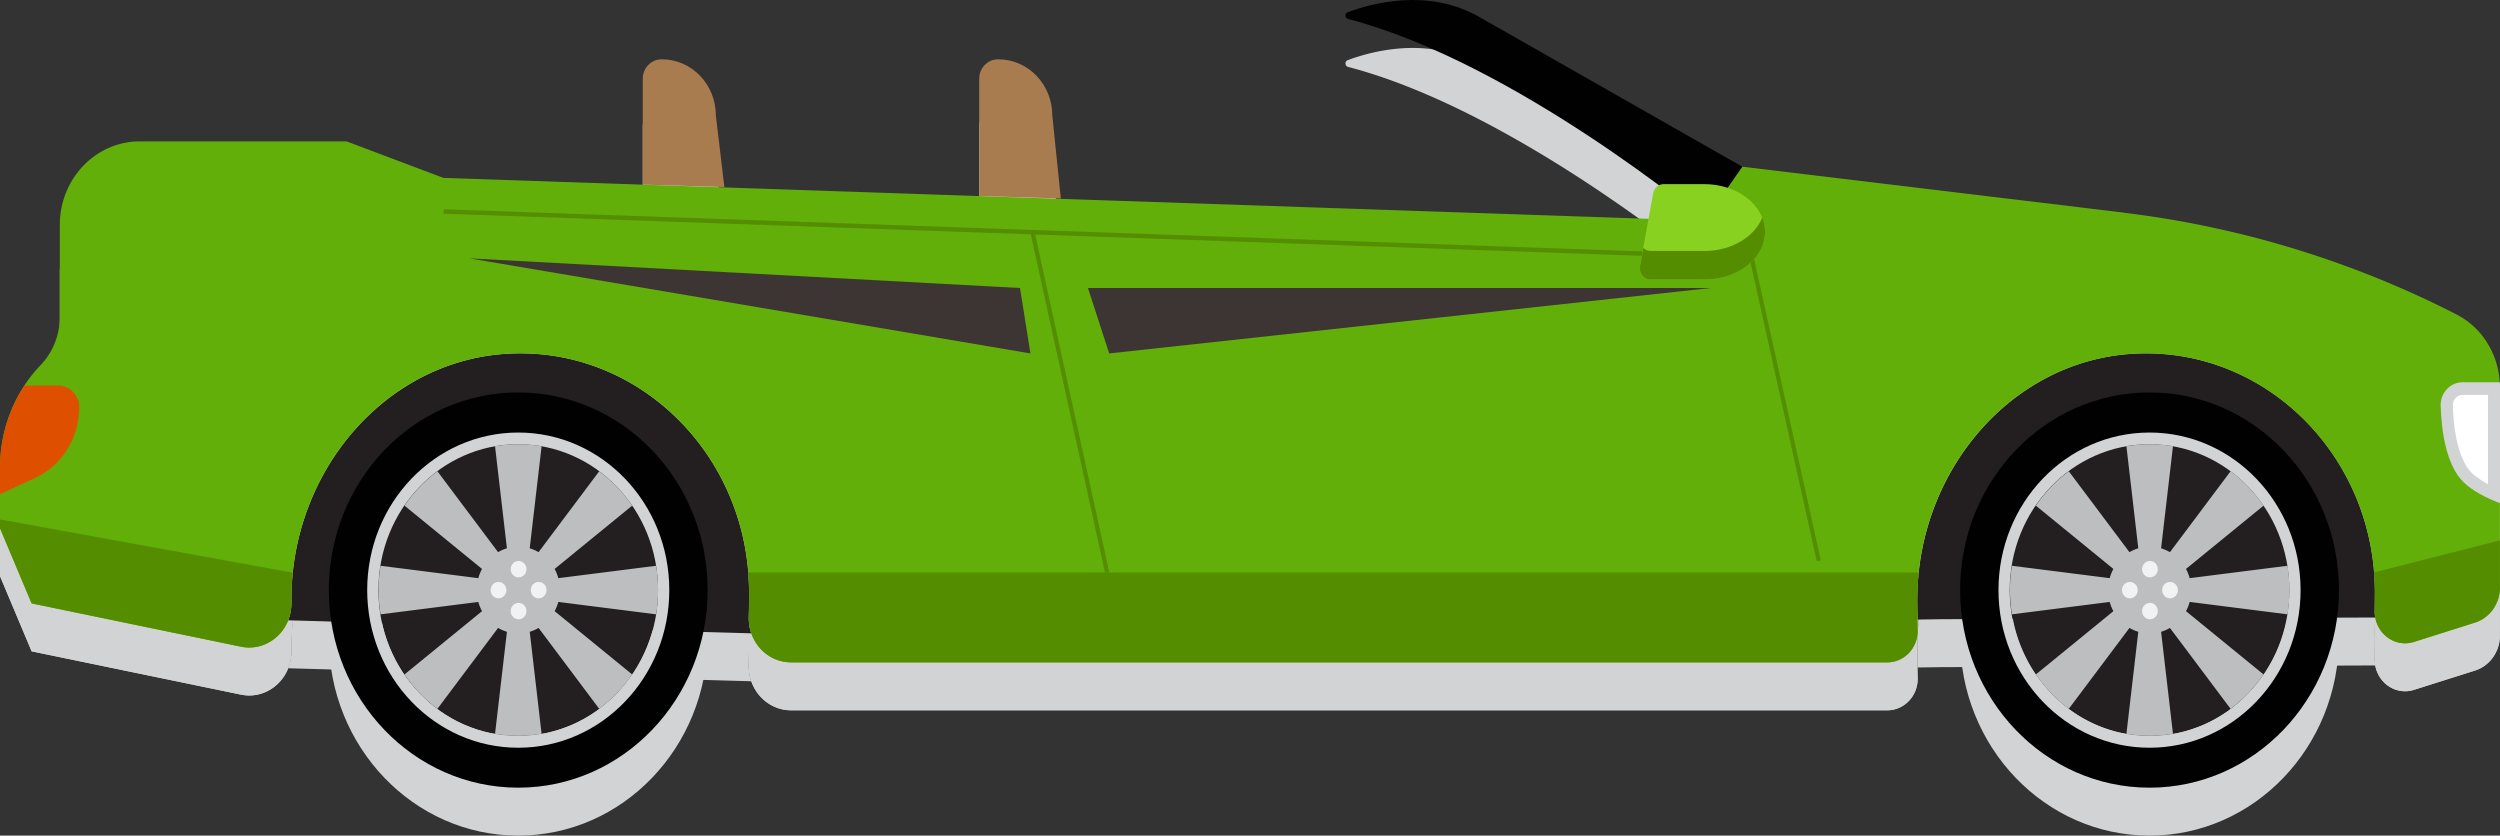 <svg width="365" height="122" fill="none" xmlns="http://www.w3.org/2000/svg"><rect width="100%" height="100%" fill="#333333" stroke="none"/><path d="M313.891 114.447c-11.272 0-20.414-9.539-20.414-21.3 0-11.76 9.142-21.3 20.414-21.3 11.273 0 20.415 9.54 20.415 21.3 0 11.761-9.142 21.3-20.415 21.3zM109.696 99.465a6.537 6.537 0 01-.371-2.335c.024-1.186.036-2.41.036-3.683 0-19.664-15.676-35.57-34.678-34.834-18.225.712-32.274 17.143-32.142 36.183v.25c0 .898-.168 1.747-.479 2.521l67.634 1.898z" fill="#D1D3D4"/><path d="M346.715 96.182c.012-.887.024-1.798.024-2.735 0-19.676-15.7-35.595-34.726-34.833-18.237.736-32.214 17.204-32.094 36.232 0 .899.024 1.76.036 2.609l3.458-.05 63.386-.25a4.371 4.371 0 01-.084-.986v.013z" fill="#D1D3D4"/><path d="M310.038 38.038l-55.668-6.704-5.504 7.89L64.738 32.97l-14.144-5.33H20.427c-6.462 0-11.692 5.455-11.692 12.197v13.397c0 2.647-1.005 5.194-2.8 7.066C2.13 64.27 0 69.651 0 75.257v8.864l4.619 10.975 30.55 6.317c3.842.799 7.408-2.272 7.372-6.367v-.25c-.132-19.027 13.905-35.47 32.142-36.182 18.99-.737 34.678 15.17 34.678 34.834 0 1.273 0 2.497-.036 3.683-.072 3.608 2.705 6.567 6.175 6.567h160.039c2.489 0 4.511-2.135 4.44-4.732-.036-1.31-.06-2.684-.072-4.108-.12-19.04 13.857-35.508 32.094-36.232 19.014-.761 34.726 15.157 34.726 34.834 0 .937 0 1.848-.024 2.734-.048 3.16 2.836 5.444 5.732 4.532l8.915-2.821c2.154-.687 3.638-2.76 3.638-5.12v-29.24c0-4.532-2.465-8.664-6.366-10.65-.084-.05-.18-.087-.263-.137a144.697 144.697 0 00-48.333-14.707l.012-.013z" fill="#D1D3D4"/><path d="M216.078 9.534l38.292 21.8-5.504 7.89S221.14 16.101 196.824 9.771c-.479-.124-.527-.799-.06-.986 3.327-1.248 11.775-3.646 19.302.75h.012zM154.881 35.99l-1.244-12.123c0-4.532-3.518-8.202-7.862-8.202h-.096c-1.496 0-2.716 1.273-2.716 2.834v17.117l11.93.362-.012.012zm-49.122-1.673l-1.244-10.45c0-4.532-3.518-8.202-7.862-8.202h-.096c-1.496 0-2.716 1.273-2.716 2.834v15.456l11.93.362h-.012zM35.17 101.413c3.84.799 7.407-2.272 7.37-6.367v-.25c0-1.424.084-2.822.228-4.22h-.227L0 82.835v1.286l4.619 10.974 30.55 6.318zm311.414-10.837c.071.949.143 1.898.143 2.872 0 .973 0 1.847-.024 2.734-.048 3.159 2.836 5.443 5.732 4.532l8.915-2.822c2.154-.686 3.638-2.759 3.638-5.119v-6.879l-18.416 4.682h.012zm-237.366.012c.071.95.143 1.898.143 2.872 0 1.274 0 2.497-.036 3.683-.072 3.608 2.705 6.567 6.175 6.567h160.039c2.489 0 4.511-2.135 4.44-4.732a216.42 216.42 0 01-.072-4.107c0-1.448.083-2.872.239-4.283H109.218zm209.939-.525l11.32-9.239a20.859 20.859 0 00-4.811-5.019l-8.855 11.811a5.995 5.995 0 00-1.292-.562l1.735-14.895c-1.113-.2-2.25-.3-3.399-.3-1.148 0-2.297.113-3.398.3l1.735 14.895a5.995 5.995 0 00-1.292.562l-8.855-11.81a20.857 20.857 0 00-4.811 5.018l11.32 9.24a6.543 6.543 0 00-.538 1.348l-14.276-1.81a21.735 21.735 0 00-.287 3.545c0 1.199.107 2.397.287 3.546l14.276-1.81c.131.474.311.923.538 1.348l-11.32 9.239a20.846 20.846 0 004.811 5.019l8.855-11.811a5.99 5.99 0 001.292.562l-1.735 14.895c1.113.199 2.25.299 3.398.299 1.149 0 2.298-.112 3.399-.299l-1.735-14.895a5.995 5.995 0 001.292-.562l8.855 11.811a20.864 20.864 0 004.811-5.019l-11.32-9.24a6.6 6.6 0 00.538-1.348l14.276 1.81c.191-1.16.287-2.346.287-3.545a23.03 23.03 0 00-.287-3.546l-14.276 1.81a6.6 6.6 0 00-.538-1.348z" fill="#D1D3D4"/><path d="M313.891 91.3c.635 0 1.149-.537 1.149-1.2 0-.661-.514-1.198-1.149-1.198-.634 0-1.148.537-1.148 1.199s.514 1.198 1.148 1.198zm0 6.117c.635 0 1.149-.537 1.149-1.198 0-.662-.514-1.199-1.149-1.199-.634 0-1.148.537-1.148 1.199 0 .661.514 1.198 1.148 1.198zm2.932-3.059c.635 0 1.149-.537 1.149-1.199s-.514-1.198-1.149-1.198c-.634 0-1.149.537-1.149 1.198 0 .662.515 1.199 1.149 1.199zm-5.863 0c-.635 0-1.149-.537-1.149-1.199 0-.661.514-1.198 1.149-1.198.634 0 1.148.537 1.148 1.198 0 .662-.514 1.199-1.148 1.199z" fill="#D1D3D4"/><path d="M313.832 64.294c-15.282 0-27.655 12.922-27.655 28.853 0 15.931 12.385 28.853 27.655 28.853 15.269 0 27.654-12.922 27.654-28.853 0-15.93-12.385-28.853-27.654-28.853zm0 51.189c-11.823 0-21.408-10-21.408-22.336 0-12.335 9.585-22.336 21.408-22.336 11.822 0 21.407 10 21.407 22.336 0 12.336-9.585 22.336-21.407 22.336z" fill="#D1D3D4"/><path d="M313.832 70.15c-12.182 0-22.055 10.3-22.055 23.01s9.873 23.01 22.055 23.01c12.181 0 22.054-10.3 22.054-23.01s-9.873-23.01-22.054-23.01zm0 44.309c-11.273 0-20.415-9.538-20.415-21.3 0-11.76 9.142-21.3 20.415-21.3 11.272 0 20.414 9.54 20.414 21.3 0 11.762-9.142 21.3-20.414 21.3zm-238.168-.012c-11.273 0-20.415-9.539-20.415-21.3 0-11.76 9.142-21.3 20.415-21.3 11.272 0 20.414 9.54 20.414 21.3 0 11.761-9.142 21.3-20.414 21.3z" fill="#D1D3D4"/><path d="M80.977 90.063l11.32-9.239a20.864 20.864 0 00-4.81-5.019L78.63 87.616a6.002 6.002 0 00-1.292-.562l1.735-14.895c-1.113-.2-2.238-.3-3.398-.3-1.161 0-2.298.113-3.399.3l1.735 14.895a5.754 5.754 0 00-1.292.562l-8.855-11.81a20.866 20.866 0 00-4.81 5.018l11.32 9.24a6.556 6.556 0 00-.539 1.348l-14.276-1.81a21.802 21.802 0 00-.287 3.545c0 1.199.108 2.397.287 3.546l14.276-1.81c.132.474.311.923.539 1.348l-11.32 9.239a20.853 20.853 0 004.81 5.019l8.855-11.811a6 6 0 001.292.562l-1.735 14.895c1.113.199 2.25.299 3.399.299 1.148 0 2.297-.112 3.398-.299L77.34 99.24a6.002 6.002 0 001.292-.562l8.856 11.811a20.872 20.872 0 004.81-5.019l-11.32-9.24c.227-.424.407-.873.538-1.348l14.276 1.81c.192-1.16.287-2.346.287-3.545a23.03 23.03 0 00-.287-3.546l-14.276 1.81a6.556 6.556 0 00-.538-1.348z" fill="#D1D3D4"/><path d="M76.86 90.1c0 .662-.514 1.2-1.148 1.2-.635 0-1.15-.538-1.15-1.2 0-.66.515-1.198 1.15-1.198.634 0 1.148.537 1.148 1.199zm0 6.119c0 .661-.514 1.198-1.148 1.198-.635 0-1.15-.537-1.15-1.198 0-.662.515-1.199 1.15-1.199.634 0 1.148.537 1.148 1.199zm1.783-1.861c.635 0 1.15-.537 1.15-1.199s-.515-1.198-1.15-1.198c-.634 0-1.148.537-1.148 1.198 0 .662.514 1.199 1.148 1.199zm-5.863 0c.634 0 1.149-.537 1.149-1.199s-.515-1.198-1.15-1.198c-.634 0-1.148.537-1.148 1.198 0 .662.514 1.199 1.149 1.199z" fill="#D1D3D4"/><path d="M75.664 64.294c-15.281 0-27.655 12.922-27.655 28.853C48.01 109.078 60.395 122 75.664 122c15.269 0 27.654-12.922 27.654-28.853 0-15.93-12.385-28.853-27.654-28.853zm0 51.189c-11.823 0-21.408-10-21.408-22.336 0-12.335 9.585-22.336 21.408-22.336s21.408 10 21.408 22.336c0 12.336-9.585 22.336-21.408 22.336z" fill="#D1D3D4"/><path d="M75.664 70.15c-12.182 0-22.054 10.3-22.054 23.01s9.872 23.01 22.054 23.01c12.181 0 22.054-10.3 22.054-23.01s-9.873-23.01-22.054-23.01zm0 44.309c-11.273 0-20.415-9.538-20.415-21.3 0-11.76 9.142-21.3 20.415-21.3 11.272 0 20.414 9.54 20.414 21.3 0 11.762-9.142 21.3-20.414 21.3zm189.584-25.494l-10.937-49.354c-3.028 3.247-7.204 4.994-11.572 4.845L64.762 38.2l.024-.649 177.977 6.255c4.356.163 8.556-1.698 11.488-5.081l.395-.462 11.2 50.552-.61.15h.012z" fill="#D1D3D4"/><path d="M151.051 40.85l-.606.144 10.894 49.668.606-.145-10.894-49.668zm97.755 6.964h-7.826c-.993 0-1.735-.937-1.556-1.96l1.939-10.638c.143-.774.79-1.336 1.556-1.336h5.887c4.906 0 8.879 3.122 8.879 6.967 0 3.846-3.973 6.967-8.879 6.967z" fill="#D1D3D4"/><path d="M248.806 43.632h-7.826c-.419 0-.79-.162-1.065-.437l-.479 2.66c-.179 1.01.563 1.96 1.556 1.96h7.826c4.906 0 8.879-3.122 8.879-6.967a5.62 5.62 0 00-.407-2.085c-1.137 2.834-4.499 4.881-8.472 4.881l-.012-.012zM365 63.533c0-.238 0-.487-.024-.724h-5.445c-1.807 0-3.255 1.56-3.195 3.445.108 3.459.742 8.64 3.375 11.175 1.28 1.236 3.219 2.26 5.289 3.034v-16.93z" fill="#D1D3D4"/><path d="M363.241 77.678c-.957-.512-1.759-1.06-2.322-1.598-1.651-1.598-2.656-5.106-2.8-9.876a1.543 1.543 0 01.407-1.098 1.41 1.41 0 011.029-.45h3.698v13.035l-.012-.013zM0 75.256v3.895l5.122-2.36c3.625-1.672 6.09-5.28 6.402-9.413l.048-.6c.143-1.885-1.28-3.495-3.1-3.495H3.578A21.818 21.818 0 000 75.269v-.013zM158.842 49.05h90.933l-87.833 9.55-3.1-9.551zM68.52 44.718l80.402 4.332 1.52 9.551L68.52 44.718z" fill="#D1D3D4"/><path d="M313.891 107.447c-11.272 0-20.414-9.539-20.414-21.3 0-11.76 9.142-21.3 20.414-21.3 11.273 0 20.415 9.54 20.415 21.3 0 11.761-9.142 21.3-20.415 21.3zM109.696 92.465a6.537 6.537 0 01-.371-2.335c.024-1.186.036-2.41.036-3.683 0-19.664-15.676-35.57-34.678-34.834-18.225.712-32.274 17.143-32.142 36.183v.25c0 .898-.168 1.747-.479 2.521l67.634 1.898z" fill="#231F20"/><path d="M346.715 89.182c.012-.887.024-1.798.024-2.735 0-19.676-15.7-35.595-34.726-34.833-18.237.736-32.214 17.204-32.094 36.232 0 .899.024 1.76.036 2.609l3.458-.05 63.386-.25a4.371 4.371 0 01-.084-.986v.013z" fill="#231F20"/><path d="M310.038 31.038l-55.668-6.704-5.504 7.89L64.738 25.97l-14.144-5.33H20.427c-6.462 0-11.692 5.455-11.692 12.197v13.397c0 2.647-1.005 5.194-2.8 7.066C2.13 57.27 0 62.651 0 68.257v8.864l4.619 10.975 30.55 6.317c3.842.8 7.408-2.272 7.372-6.367v-.25c-.132-19.027 13.905-35.47 32.142-36.182 18.99-.737 34.678 15.17 34.678 34.834 0 1.273 0 2.497-.036 3.683-.072 3.608 2.705 6.567 6.175 6.567h160.039c2.489 0 4.511-2.135 4.44-4.732-.036-1.31-.06-2.684-.072-4.108-.12-19.04 13.857-35.508 32.094-36.232 19.014-.761 34.726 15.157 34.726 34.834 0 .937 0 1.848-.024 2.734-.048 3.16 2.836 5.444 5.732 4.532l8.915-2.821c2.154-.687 3.638-2.76 3.638-5.12v-29.24c0-4.532-2.465-8.664-6.366-10.65-.084-.05-.18-.087-.263-.137a144.697 144.697 0 00-48.333-14.707l.012-.013z" fill="#63AF09"/><path d="M216.078 2.534l38.292 21.8-5.504 7.89S221.14 9.101 196.824 2.771c-.479-.124-.527-.799-.06-.986 3.327-1.248 11.775-3.646 19.302.75h.012z" fill="#010101"/><path d="M154.881 28.99l-1.244-12.123c0-4.532-3.518-8.202-7.862-8.202h-.096c-1.496 0-2.716 1.273-2.716 2.834v17.117l11.93.362-.012.012zm-49.122-1.673l-1.244-10.45c0-4.532-3.518-8.202-7.862-8.202h-.096c-1.496 0-2.716 1.273-2.716 2.834v15.456l11.93.362h-.012z" fill="#A97C50"/><path d="M35.17 94.413c3.84.799 7.407-2.272 7.37-6.367v-.25c0-1.424.084-2.822.228-4.22h-.227L0 75.835v1.286l4.619 10.974 30.55 6.318zm311.414-10.837c.071.949.143 1.898.143 2.872 0 .973 0 1.847-.024 2.734-.048 3.159 2.836 5.443 5.732 4.532l8.915-2.822c2.154-.686 3.638-2.759 3.638-5.119v-6.879l-18.416 4.682h.012zm-237.366.012c.071.95.143 1.898.143 2.872 0 1.274 0 2.497-.036 3.683-.072 3.608 2.705 6.567 6.175 6.567h160.039c2.489 0 4.511-2.135 4.44-4.732a216.42 216.42 0 01-.072-4.107c0-1.448.083-2.872.239-4.283H109.218z" fill="#548E00"/><path d="M319.157 83.063l11.32-9.239a20.859 20.859 0 00-4.811-5.019l-8.855 11.811a5.995 5.995 0 00-1.292-.562l1.735-14.895c-1.113-.2-2.25-.3-3.399-.3-1.148 0-2.297.113-3.398.3l1.735 14.895a5.995 5.995 0 00-1.292.562l-8.855-11.81a20.857 20.857 0 00-4.811 5.018l11.32 9.24a6.543 6.543 0 00-.538 1.348l-14.276-1.81a21.735 21.735 0 00-.287 3.545c0 1.199.107 2.397.287 3.546l14.276-1.81c.131.474.311.923.538 1.348l-11.32 9.239a20.846 20.846 0 004.811 5.019l8.855-11.811a5.99 5.99 0 001.292.562l-1.735 14.895c1.113.199 2.25.299 3.398.299 1.149 0 2.298-.112 3.399-.299l-1.735-14.895a5.995 5.995 0 001.292-.562l8.855 11.811a20.864 20.864 0 004.811-5.019l-11.32-9.24a6.6 6.6 0 00.538-1.348l14.276 1.81c.191-1.16.287-2.346.287-3.545a23.03 23.03 0 00-.287-3.546l-14.276 1.81a6.6 6.6 0 00-.538-1.348z" fill="#BCBEC0"/><path d="M313.891 84.3c.635 0 1.149-.537 1.149-1.2 0-.661-.514-1.198-1.149-1.198-.634 0-1.148.537-1.148 1.199s.514 1.198 1.148 1.198zm0 6.117c.635 0 1.149-.537 1.149-1.198 0-.662-.514-1.199-1.149-1.199-.634 0-1.148.537-1.148 1.199 0 .661.514 1.198 1.148 1.198zm2.932-3.059c.635 0 1.149-.536 1.149-1.198 0-.662-.514-1.199-1.149-1.199-.634 0-1.149.537-1.149 1.199s.515 1.198 1.149 1.198zm-5.863 0c-.635 0-1.149-.537-1.149-1.198 0-.662.514-1.199 1.149-1.199.634 0 1.148.537 1.148 1.199s-.514 1.198-1.148 1.198z" fill="#F1F2F2"/><path d="M313.832 57.294c-15.282 0-27.655 12.922-27.655 28.853 0 15.931 12.385 28.853 27.655 28.853 15.269 0 27.654-12.922 27.654-28.853 0-15.93-12.385-28.853-27.654-28.853zm0 51.189c-11.823 0-21.408-10-21.408-22.336 0-12.335 9.585-22.336 21.408-22.336 11.822 0 21.407 10 21.407 22.336 0 12.336-9.585 22.336-21.407 22.336z" fill="#010101"/><path d="M313.832 63.15c-12.182 0-22.055 10.3-22.055 23.01s9.873 23.01 22.055 23.01c12.181 0 22.054-10.3 22.054-23.01s-9.873-23.01-22.054-23.01zm0 44.309c-11.273 0-20.415-9.538-20.415-21.3 0-11.76 9.142-21.3 20.415-21.3 11.272 0 20.414 9.54 20.414 21.3 0 11.762-9.142 21.3-20.414 21.3z" fill="#D1D3D4"/><path d="M75.664 107.447c-11.273 0-20.415-9.539-20.415-21.3 0-11.76 9.142-21.3 20.415-21.3 11.272 0 20.414 9.54 20.414 21.3 0 11.761-9.142 21.3-20.414 21.3z" fill="#231F20"/><path d="M80.977 83.063l11.32-9.239a20.864 20.864 0 00-4.81-5.019L78.63 80.616a6.002 6.002 0 00-1.292-.562l1.735-14.895c-1.113-.2-2.238-.3-3.398-.3-1.161 0-2.298.113-3.399.3l1.735 14.895a5.754 5.754 0 00-1.292.562l-8.855-11.81a20.866 20.866 0 00-4.81 5.018l11.32 9.24a6.556 6.556 0 00-.539 1.348l-14.276-1.81a21.802 21.802 0 00-.287 3.545c0 1.199.108 2.397.287 3.546l14.276-1.81c.132.474.311.923.539 1.348l-11.32 9.239a20.853 20.853 0 004.81 5.019l8.855-11.811a6 6 0 001.292.562l-1.735 14.895c1.113.199 2.25.299 3.399.299 1.148 0 2.297-.112 3.398-.299L77.34 92.24a6.002 6.002 0 001.292-.562l8.856 11.811a20.872 20.872 0 004.81-5.019l-11.32-9.24c.227-.424.407-.873.538-1.348l14.276 1.81c.192-1.16.287-2.346.287-3.545a23.03 23.03 0 00-.287-3.546l-14.276 1.81a6.556 6.556 0 00-.538-1.348z" fill="#BCBEC0"/><path d="M76.86 83.1c0 .662-.514 1.2-1.148 1.2-.635 0-1.15-.538-1.15-1.2 0-.66.515-1.198 1.15-1.198.634 0 1.148.537 1.148 1.199zm0 6.119c0 .661-.514 1.198-1.148 1.198-.635 0-1.15-.537-1.15-1.198 0-.662.515-1.199 1.15-1.199.634 0 1.148.537 1.148 1.199zm1.783-1.861c.635 0 1.15-.536 1.15-1.198 0-.662-.515-1.199-1.15-1.199-.634 0-1.148.537-1.148 1.199s.514 1.198 1.148 1.198zm-5.863 0c.634 0 1.149-.536 1.149-1.198 0-.662-.515-1.199-1.15-1.199-.634 0-1.148.537-1.148 1.199s.514 1.198 1.149 1.198z" fill="#F1F2F2"/><path d="M75.664 57.294c-15.281 0-27.655 12.922-27.655 28.853C48.01 102.078 60.395 115 75.664 115c15.269 0 27.654-12.922 27.654-28.853 0-15.93-12.385-28.853-27.654-28.853zm0 51.189c-11.823 0-21.408-10-21.408-22.336 0-12.335 9.585-22.336 21.408-22.336s21.408 10 21.408 22.336c0 12.336-9.585 22.336-21.408 22.336z" fill="#010101"/><path d="M75.664 63.15c-12.182 0-22.054 10.3-22.054 23.01s9.872 23.01 22.054 23.01c12.181 0 22.054-10.3 22.054-23.01s-9.873-23.01-22.054-23.01zm0 44.309c-11.273 0-20.415-9.538-20.415-21.3 0-11.76 9.142-21.3 20.415-21.3 11.272 0 20.414 9.54 20.414 21.3 0 11.762-9.142 21.3-20.414 21.3z" fill="#D1D3D4"/><path d="M265.248 81.965l-10.937-49.354c-3.028 3.247-7.204 4.994-11.572 4.845L64.762 31.2l.024-.649 177.977 6.255c4.356.163 8.556-1.698 11.488-5.081l.395-.462 11.2 50.552-.61.15h.012z" fill="#548E00"/><path d="M151.051 33.85l-.606.144 10.894 49.668.606-.145-10.894-49.668z" fill="#548E00"/><path d="M248.806 40.814h-7.826c-.993 0-1.735-.937-1.556-1.96l1.939-10.638c.143-.774.79-1.336 1.556-1.336h5.887c4.906 0 8.879 3.122 8.879 6.967 0 3.846-3.973 6.967-8.879 6.967z" fill="#88D120"/><path d="M248.806 36.632h-7.826c-.419 0-.79-.162-1.065-.437l-.479 2.66c-.179 1.01.563 1.96 1.556 1.96h7.826c4.906 0 8.879-3.122 8.879-6.967a5.62 5.62 0 00-.407-2.085c-1.137 2.834-4.499 4.881-8.472 4.881l-.012-.012z" fill="#548E00"/><path d="M365 56.533c0-.238 0-.487-.024-.724h-5.445c-1.807 0-3.255 1.56-3.195 3.446.108 3.458.742 8.64 3.375 11.174 1.28 1.236 3.219 2.26 5.289 3.034v-16.93z" fill="#D1D3D4"/><path d="M363.241 70.678c-.957-.512-1.759-1.06-2.322-1.598-1.651-1.598-2.656-5.106-2.8-9.876a1.543 1.543 0 01.407-1.098 1.41 1.41 0 011.029-.45h3.698v13.035l-.012-.013z" fill="#fff"/><path d="M0 68.256v3.895l5.122-2.36c3.625-1.672 6.09-5.28 6.402-9.413l.048-.6c.143-1.885-1.28-3.495-3.1-3.495H3.578A21.818 21.818 0 000 68.269v-.013z" fill="#DE5000"/><path d="M158.842 42.05h90.933l-87.833 9.55-3.1-9.551zM68.52 37.718l80.402 4.332 1.52 9.551L68.52 37.718z" fill="#3D3533"/></svg>